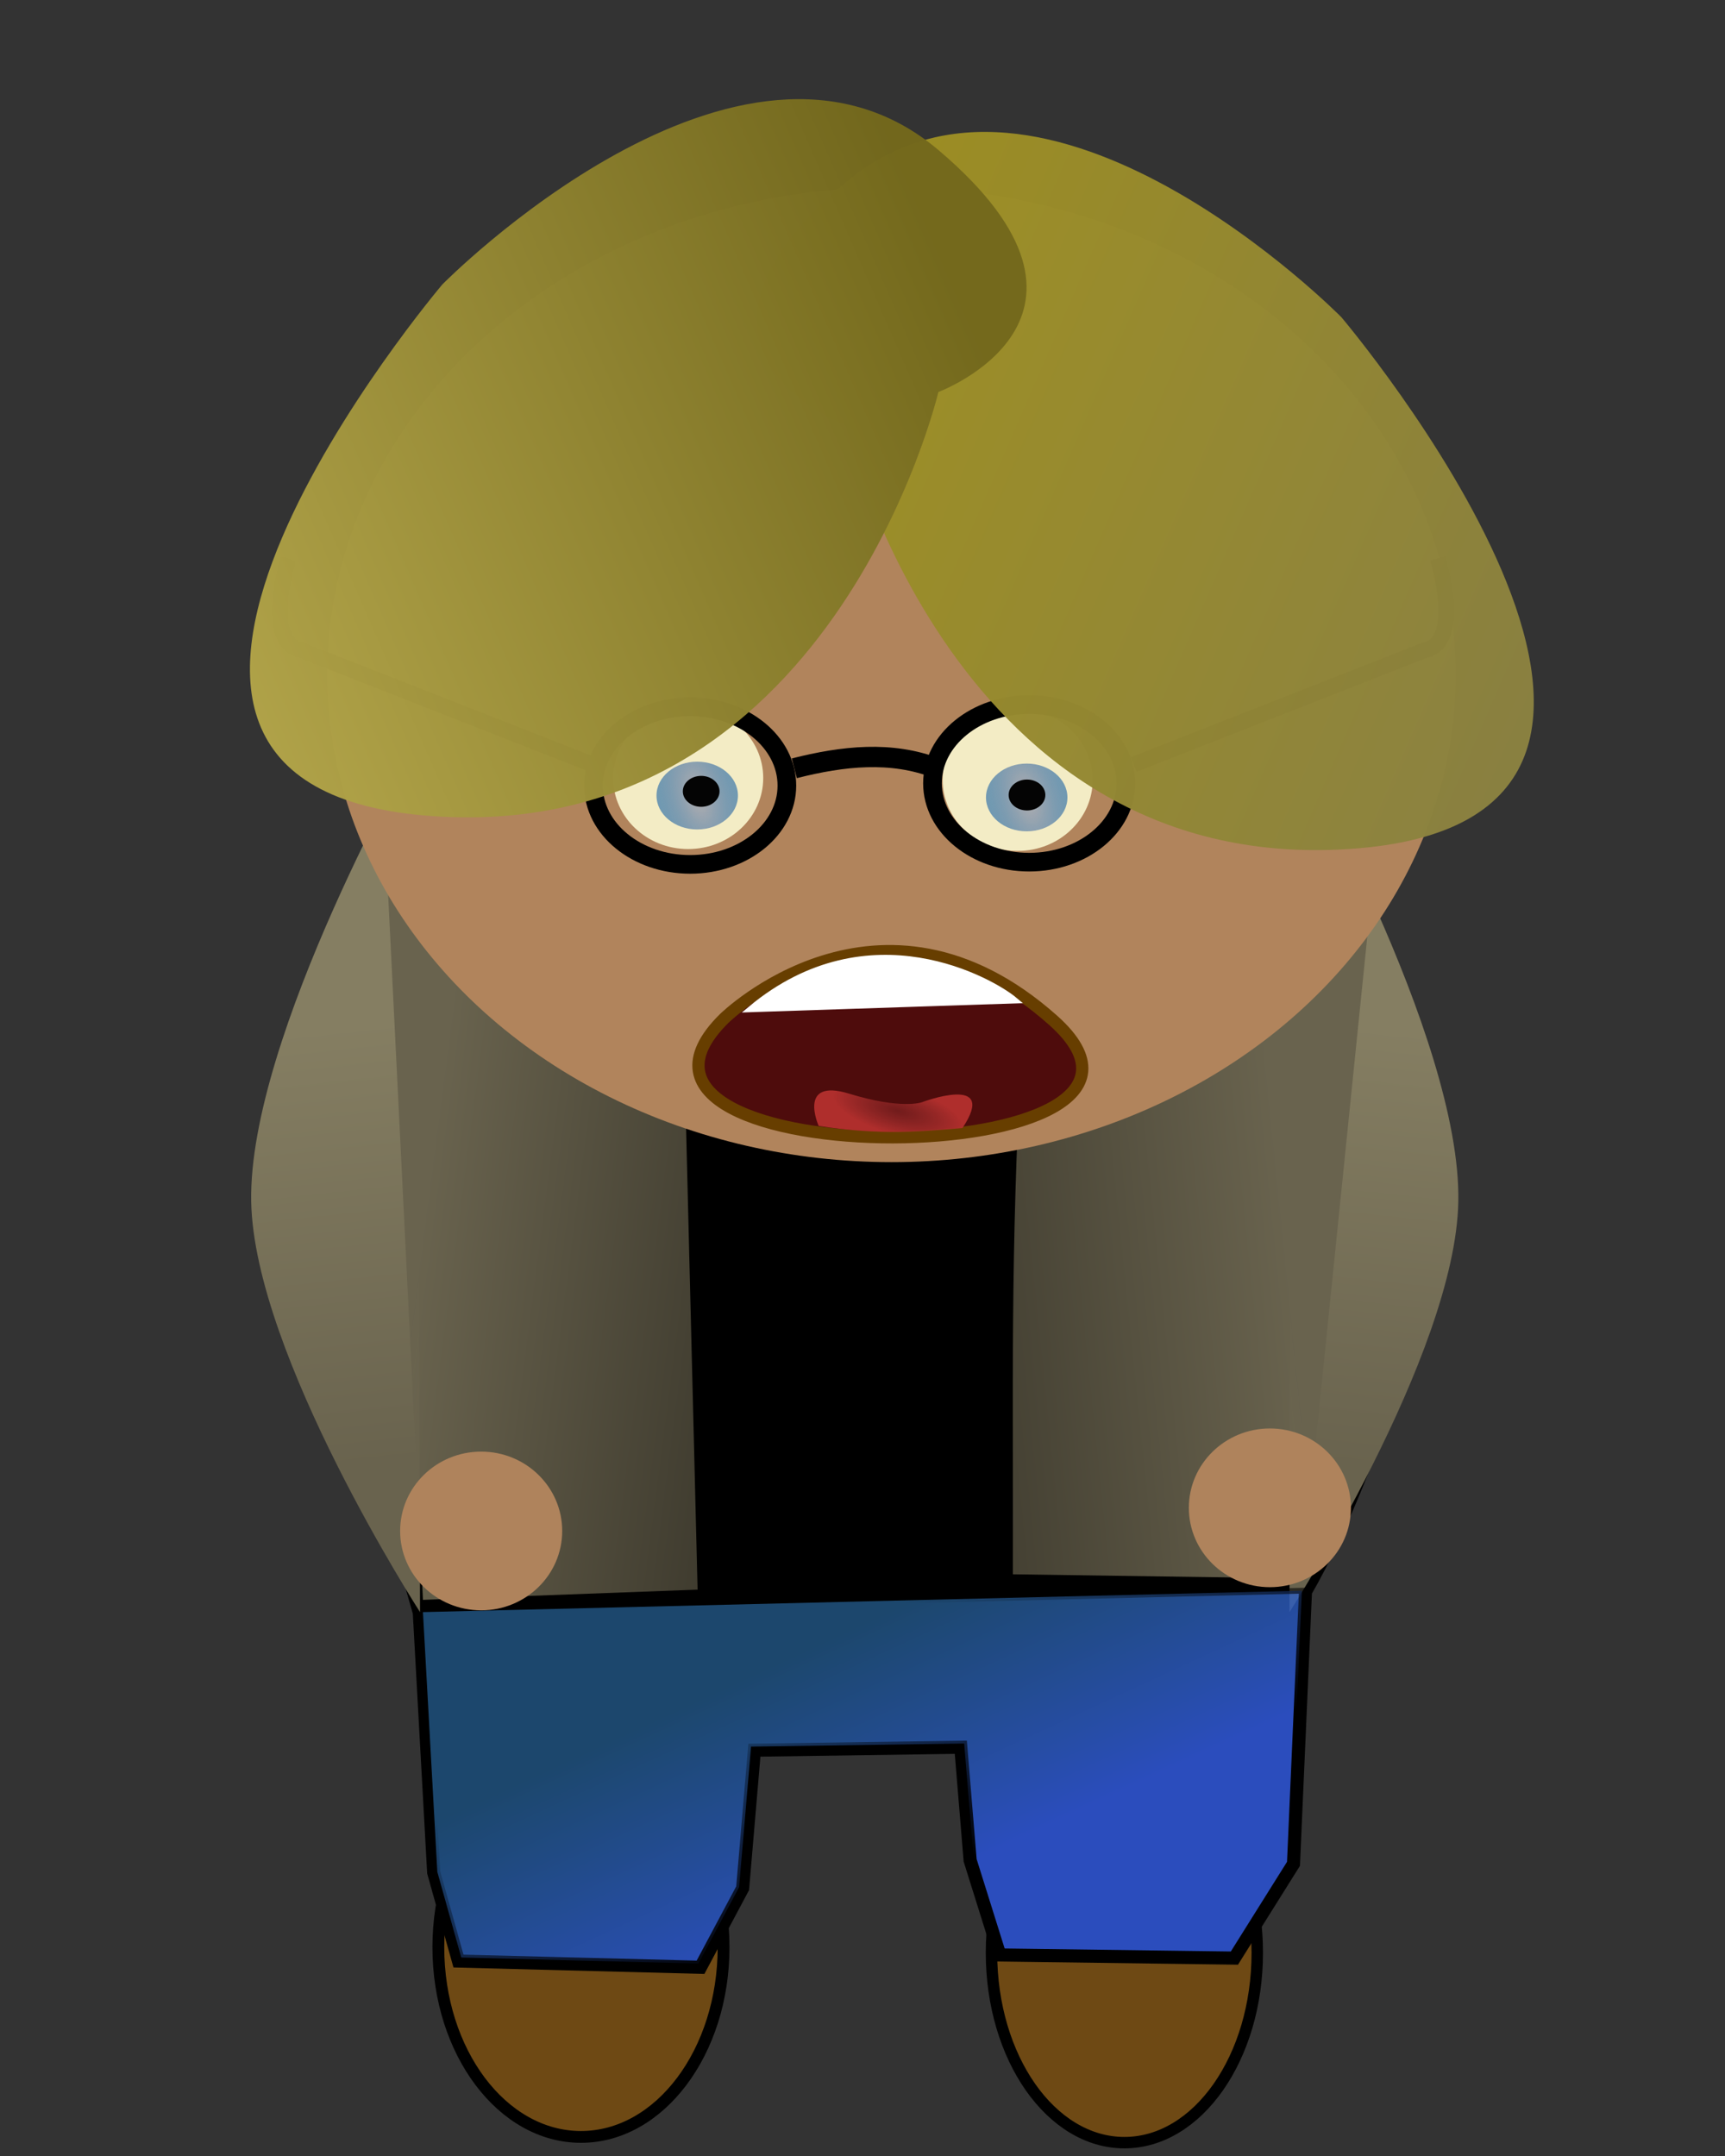<?xml version="1.0" encoding="UTF-8" standalone="no"?>
<!-- Created with Inkscape (http://www.inkscape.org/) -->

<svg
   width="80mm"
   height="100mm"
   viewBox="0 0 80 100"
   version="1.1"
   id="svg5"
   inkscape:version="1.1.1 (c3084ef, 2021-09-22)"
   sodipodi:docname="glauben_v5.svg"
   xmlns:inkscape="http://www.inkscape.org/namespaces/inkscape"
   xmlns:sodipodi="http://sodipodi.sourceforge.net/DTD/sodipodi-0.dtd"
   xmlns:xlink="http://www.w3.org/1999/xlink"
   xmlns="http://www.w3.org/2000/svg"
   xmlns:svg="http://www.w3.org/2000/svg">
  <rect x="0" y="0" width="80" height="100" fill="#333333" stroke="none"/>
  <sodipodi:namedview
     id="namedview7"
     pagecolor="#505050"
     bordercolor="#eeeeee"
     borderopacity="1"
     inkscape:pageshadow="0"
     inkscape:pageopacity="0"
     inkscape:pagecheckerboard="0"
     inkscape:document-units="mm"
     showgrid="false"
     width="80mm"
     units="mm"
     inkscape:zoom="4.8673648"
     inkscape:cx="245.61545"
     inkscape:cy="153.26569"
     inkscape:window-width="2560"
     inkscape:window-height="1306"
     inkscape:window-x="1447"
     inkscape:window-y="2187"
     inkscape:window-maximized="0"
     inkscape:current-layer="layer1" />
  <defs
     id="defs2">
    <linearGradient
       inkscape:collect="always"
       id="linearGradient894">
      <stop
         style="stop-color:#69634e;stop-opacity:1;"
         offset="0"
         id="stop890" />
      <stop
         style="stop-color:#857e62;stop-opacity:1"
         offset="1"
         id="stop892" />
    </linearGradient>
    <linearGradient
       inkscape:collect="always"
       id="linearGradient73877">
      <stop
         style="stop-color:#962b2b;stop-opacity:0.499"
         offset="0"
         id="stop73873" />
      <stop
         style="stop-color:#af2e2c;stop-opacity:1"
         offset="1"
         id="stop73875" />
    </linearGradient>
    <linearGradient
       inkscape:collect="always"
       id="linearGradient43477">
      <stop
         style="stop-color:#b7b0b0;stop-opacity:1"
         offset="0"
         id="stop43473" />
      <stop
         style="stop-color:#2b6da7;stop-opacity:0.65"
         offset="1"
         id="stop43475" />
    </linearGradient>
    <linearGradient
       inkscape:collect="always"
       id="linearGradient38747">
      <stop
         style="stop-color:#9e8f23;stop-opacity:1"
         offset="0"
         id="stop38743" />
      <stop
         style="stop-color:#898044;stop-opacity:1"
         offset="1"
         id="stop38745" />
    </linearGradient>
    <linearGradient
       inkscape:collect="always"
       id="linearGradient33247-1-0">
      <stop
         style="stop-color:#73681c;stop-opacity:1"
         offset="0"
         id="stop33243" />
      <stop
         style="stop-color:#b8aa4d;stop-opacity:1"
         offset="1"
         id="stop33245" />
    </linearGradient>
    <linearGradient
       inkscape:collect="always"
       id="linearGradient23115">
      <stop
         style="stop-color:#69634e;stop-opacity:1;"
         offset="0"
         id="stop23111" />
      <stop
         style="stop-color:#69634e;stop-opacity:0;"
         offset="1"
         id="stop23113" />
    </linearGradient>
    <linearGradient
       inkscape:collect="always"
       id="linearGradient22113">
      <stop
         style="stop-color:#000000;stop-opacity:1;"
         offset="0"
         id="stop22109" />
      <stop
         style="stop-color:#000000;stop-opacity:0;"
         offset="1"
         id="stop22111" />
    </linearGradient>
    <linearGradient
       inkscape:collect="always"
       id="linearGradient17588-5">
      <stop
         style="stop-color:#2f55d0;stop-opacity:0.909"
         offset="0"
         id="stop17584" />
      <stop
         style="stop-color:#2b6da7;stop-opacity:0.65"
         offset="1"
         id="stop17586" />
    </linearGradient>
    <linearGradient
       inkscape:collect="always"
       xlink:href="#linearGradient22113"
       id="linearGradient17590"
       x1="169.765"
       y1="361.819"
       x2="151.935"
       y2="321.107"
       gradientUnits="userSpaceOnUse"
       gradientTransform="matrix(0.262,0,0,0.277,0.676,-13.947)" />
    <linearGradient
       inkscape:collect="always"
       xlink:href="#linearGradient17588-5"
       id="linearGradient19791"
       x1="169.765"
       y1="361.819"
       x2="151.935"
       y2="321.107"
       gradientUnits="userSpaceOnUse"
       gradientTransform="matrix(0.262,0,0,0.277,0.676,-13.947)" />
    <linearGradient
       inkscape:collect="always"
       xlink:href="#linearGradient23115"
       id="linearGradient23117"
       x1="71.413"
       y1="261.663"
       x2="214.23"
       y2="281.36"
       gradientUnits="userSpaceOnUse"
       gradientTransform="matrix(0.262,0,0,0.277,0.676,-14.516)" />
    <linearGradient
       inkscape:collect="always"
       xlink:href="#linearGradient23115"
       id="linearGradient23236"
       gradientUnits="userSpaceOnUse"
       x1="77.47"
       y1="259.632"
       x2="189.96"
       y2="268.381"
       gradientTransform="matrix(-0.366,0,0,0.277,87.971,-15.282)" />
    <linearGradient
       inkscape:collect="always"
       xlink:href="#linearGradient38747"
       id="linearGradient38749"
       x1="153.756"
       y1="144.507"
       x2="254.019"
       y2="179.961"
       gradientUnits="userSpaceOnUse"
       gradientTransform="matrix(0.4,0,0,0.325,-26.402,-24.249)" />
    <linearGradient
       inkscape:collect="always"
       xlink:href="#linearGradient33247-1-0"
       id="linearGradient40543"
       gradientUnits="userSpaceOnUse"
       gradientTransform="matrix(-0.4,0,0,0.325,109.126,-25.769)"
       x1="153.756"
       y1="144.507"
       x2="254.019"
       y2="179.961" />
    <radialGradient
       inkscape:collect="always"
       xlink:href="#linearGradient43477"
       id="radialGradient43471"
       cx="-63.143"
       cy="181.14"
       fx="-63.143"
       fy="181.14"
       r="5.217"
       gradientTransform="matrix(0.45,2.003,-0.921,0.207,313.358,272.197)"
       gradientUnits="userSpaceOnUse" />
    <radialGradient
       inkscape:collect="always"
       xlink:href="#linearGradient43477"
       id="radialGradient43471-9"
       cx="-63.143"
       cy="181.14"
       fx="-63.143"
       fy="181.14"
       r="5.217"
       gradientTransform="matrix(0.45,2.003,-0.921,0.207,313.358,272.197)"
       gradientUnits="userSpaceOnUse" />
    <radialGradient
       inkscape:collect="always"
       xlink:href="#linearGradient73877"
       id="radialGradient73879"
       cx="39.692"
       cy="62.656"
       fx="39.692"
       fy="62.656"
       r="3.554"
       gradientTransform="matrix(0.843,0.227,-0.084,0.295,13.444,24.035)"
       gradientUnits="userSpaceOnUse" />
    <linearGradient
       inkscape:collect="always"
       xlink:href="#linearGradient894"
       id="linearGradient896"
       x1="61.643"
       y1="67.899"
       x2="63.844"
       y2="47.607"
       gradientUnits="userSpaceOnUse" />
    <linearGradient
       inkscape:collect="always"
       xlink:href="#linearGradient894"
       id="linearGradient1617"
       gradientUnits="userSpaceOnUse"
       x1="61.643"
       y1="67.899"
       x2="63.844"
       y2="47.607"
       gradientTransform="matrix(-1,0,0,1,79.282,0)" />
  </defs>
  <g
     inkscape:label="Layer 1"
     inkscape:groupmode="layer"
     id="layer1"
     style="display:inline">
    <ellipse
       style="fill:#6e4914;fill-opacity:1;stroke:#000000;stroke-width:0.548;stroke-miterlimit:4;stroke-dasharray:none;stroke-opacity:1"
       id="path36585"
       cx="26.943"
       cy="90.315"
       rx="6.614"
       ry="8.8" />
    <ellipse
       style="display:inline;fill:#6e4914;fill-opacity:1;stroke:#000000;stroke-width:0.53;stroke-miterlimit:4;stroke-dasharray:none;stroke-opacity:1"
       id="path36585-6"
       cx="52.145"
       cy="90.572"
       rx="6.163"
       ry="8.809" />
    <path
       style="fill:#000000;stroke:#000000;stroke-width:0.947px;stroke-linecap:butt;stroke-linejoin:miter;stroke-opacity:1"
       d="m 17.838,38.767 -3.399,17.71 5.176,18.296 0.666,12.049 1.111,3.969 10.995,0.284 1.888,-3.544 0.555,-6.521 9.885,-0.142 0.444,5.387 1.333,4.253 10.662,0.142 2.666,-4.253 0.555,-12.616 c 3.665,-6.379 5.906,-15.978 6.376,-17.564 l -4.442,-13.671 -2.601,2.317 -7.108,3.402 -5.22,0.992 -15.66,-0.284 -5.664,-2.126 -5.553,-3.827 z"
       id="path1073"
       sodipodi:nodetypes="ccccccccccccccccccccccc" />
    <path
       style="display:inline;fill:url(#linearGradient896);fill-opacity:1;stroke:none;stroke-width:0.269px;stroke-linecap:butt;stroke-linejoin:miter;stroke-opacity:1"
       d="m 59.899,34.339 -0.097,40.435 c 0,0 7.692,-11.927 7.83,-19.033 0.148,-7.664 -7.733,-21.402 -7.733,-21.402 z"
       id="path1602-6"
       sodipodi:nodetypes="ccsc"
       inkscape:transform-center-x="0.20848353"
       inkscape:transform-center-y="-5.4901714" />
    <path
       style="display:inline;fill:url(#linearGradient1617);fill-opacity:1;stroke:none;stroke-width:0.269px;stroke-linecap:butt;stroke-linejoin:miter;stroke-opacity:1"
       d="m 19.383,34.339 0.097,40.435 c 0,0 -7.692,-11.927 -7.83,-19.033 -0.148,-7.664 7.733,-21.402 7.733,-21.402 z"
       id="path1602-6-6"
       sodipodi:nodetypes="ccsc"
       inkscape:transform-center-x="-0.20848381"
       inkscape:transform-center-y="-5.4901714" />
    <path
       style="mix-blend-mode:normal;fill:url(#linearGradient19791);fill-opacity:1;fill-rule:evenodd;stroke:url(#linearGradient17590);stroke-width:0.269px;stroke-linecap:butt;stroke-linejoin:miter;stroke-opacity:1"
       d="M 19.615,74.773 60.376,73.781 59.821,86.397 57.155,90.65 46.493,90.508 45.16,86.255 44.716,80.869 34.831,81.01 34.276,87.531 32.388,91.075 21.392,90.792 20.282,86.822 19.615,74.773"
       id="path8166" />
    <path
       style="fill:url(#linearGradient23117);fill-opacity:1;stroke:none;stroke-width:0.269px;stroke-linecap:butt;stroke-linejoin:miter;stroke-opacity:1"
       d="m 17.838,38.199 8.219,8.08 5.664,2.126 0.631,25.326 -12.737,0.474"
       id="path23076"
       sodipodi:nodetypes="ccccc" />
    <path
       style="display:inline;fill:url(#linearGradient23236);fill-opacity:1;stroke:none;stroke-width:0.318px;stroke-linecap:butt;stroke-linejoin:miter;stroke-opacity:1"
       d="m 64.03,37.37 c -3.358,3.383 1.189,5.728 -11.429,10.327 l -5.22,0.992 c -0.534,9.379 -0.387,15.851 -0.407,24.331 l 13.402,0.192"
       id="path23076-1"
       sodipodi:nodetypes="ccccc" />
    <ellipse
       style="opacity:1;fill:#b1845c;fill-opacity:1;fill-rule:evenodd;stroke:none;stroke-width:0.86;stroke-opacity:1"
       id="path24238"
       cx="41.344"
       cy="31.291"
       rx="26.172"
       ry="22.611" />
    <ellipse
       style="display:inline;fill:#f3ecc5;fill-opacity:1;fill-rule:evenodd;stroke:none;stroke-width:0.951;stroke-opacity:0"
       id="path40667-1"
       cx="31.916"
       cy="36.085"
       rx="3.48"
       ry="3.296" />
    <ellipse
       style="fill:#f3ecc5;fill-opacity:1;fill-rule:evenodd;stroke:none;stroke-width:0.951;stroke-opacity:0"
       id="path40667"
       cx="47.196"
       cy="36.172"
       rx="3.48"
       ry="3.296" />
    <ellipse
       style="display:inline;mix-blend-mode:normal;fill:url(#radialGradient43471-9);fill-opacity:1;fill-rule:evenodd;stroke:none;stroke-width:3.296;stroke-opacity:0"
       id="path42033-3"
       cx="118.025"
       cy="183.135"
       rx="5.217"
       ry="4.927"
       transform="matrix(0.362,0,0,0.319,-10.39,-21.52)" />
    <ellipse
       style="mix-blend-mode:normal;fill:url(#radialGradient43471);fill-opacity:1;fill-rule:evenodd;stroke:none;stroke-width:3.296;stroke-opacity:0"
       id="path42033"
       cx="118.025"
       cy="183.135"
       rx="5.217"
       ry="4.927"
       transform="matrix(0.362,0,0,0.319,4.89,-21.432)" />
    <path
       style="fill:#ca9e42;fill-opacity:0;stroke:none;stroke-width:1.908px;stroke-linecap:butt;stroke-linejoin:miter;stroke-opacity:0"
       d="m 17.838,37.63 c 0,0 34.797,-11.989 23.853,-21.798 -10.944,-9.809 -15.154,-3.27 -15.154,-3.27 0,0 -7.577,5.449 -8.419,9.264 -0.842,3.815 -3.929,10.899 -0.281,15.804 z"
       id="path32792" />
    <path
       style="fill:none;stroke:#000000;stroke-width:0.725;stroke-linecap:butt;stroke-linejoin:miter;stroke-miterlimit:4;stroke-dasharray:none;stroke-opacity:1"
       d="M 27.475,35.46 13.972,30.157 c -1.8,-0.35 -0.6,-4.254 -0.6,-4.254"
       id="path44079"
       sodipodi:nodetypes="ccc" />
    <ellipse
       style="display:inline;mix-blend-mode:normal;fill:#040404;fill-opacity:1;fill-rule:evenodd;stroke:none;stroke-width:3.296;stroke-opacity:0"
       id="path43483-5"
       cx="-62.742"
       cy="181.748"
       rx="3.074"
       ry="2.869"
       transform="matrix(0.277,0,0,0.25,49.898,-8.733)" />
    <ellipse
       style="fill:none;fill-opacity:1;fill-rule:evenodd;stroke:#000000;stroke-width:0.865;stroke-opacity:1"
       id="path43740"
       cx="32.008"
       cy="36.437"
       rx="4.485"
       ry="3.655" />
    <path
       style="display:inline;fill:none;stroke:#000000;stroke-width:0.725;stroke-linecap:butt;stroke-linejoin:miter;stroke-miterlimit:4;stroke-dasharray:none;stroke-opacity:1"
       d="m 52.575,35.46 13.503,-5.303 c 1.8,-0.35 0.6,-4.254 0.6,-4.254"
       id="path44079-9"
       sodipodi:nodetypes="ccc" />
    <ellipse
       style="display:inline;fill:none;fill-opacity:1;fill-rule:evenodd;stroke:#000000;stroke-width:0.865;stroke-opacity:1"
       id="path43740-4"
       cx="47.73"
       cy="36.334"
       rx="4.485"
       ry="3.655" />
    <path
       style="fill:url(#linearGradient38749);fill-opacity:1;stroke:none;stroke-width:2.386px;stroke-linecap:butt;stroke-linejoin:miter;stroke-opacity:1;opacity:0.979"
       d="m 39.205,19.703 c 0,0 4.984,21.205 23.771,19.645 18.787,-1.559 -0.767,-24.635 -0.767,-24.635 0,0 -13.803,-14.033 -23.004,-6.237 -9.202,7.796 0,11.226 0,11.226 z"
       id="path32794" />
    <ellipse
       style="mix-blend-mode:normal;fill:#040404;fill-opacity:1;fill-rule:evenodd;stroke:none;stroke-width:3.296;stroke-opacity:0"
       id="path43483"
       cx="-62.742"
       cy="181.748"
       rx="3.074"
       ry="2.869"
       transform="matrix(0.277,0,0,0.25,65.008,-8.563)" />
    <path
       style="display:inline;fill:url(#linearGradient40543);fill-opacity:1;stroke:none;stroke-width:2.386px;stroke-linecap:butt;stroke-linejoin:miter;stroke-opacity:1;opacity:0.981"
       d="m 43.518,18.184 c 0,0 -4.984,21.205 -23.771,19.645 -18.787,-1.559 0.767,-24.635 0.767,-24.635 0,0 13.803,-14.033 23.004,-6.237 9.202,7.796 0,11.226 0,11.226 z"
       id="path32794-9" />
    <path
       style="fill:none;stroke:#000000;stroke-width:0.943;stroke-linecap:butt;stroke-linejoin:miter;stroke-miterlimit:4;stroke-dasharray:none;stroke-opacity:1"
       d="m 36.838,35.635 c 2.266,-0.574 4.494,-0.815 6.602,0"
       id="path43987"
       sodipodi:nodetypes="cc" />
    <path
       style="fill:#4e0c0c;fill-opacity:1;stroke:#673e00;stroke-width:0.567;stroke-linecap:butt;stroke-linejoin:miter;stroke-miterlimit:4;stroke-dasharray:none;stroke-opacity:1"
       d="m 33.585,47.24 c 0,0 7.203,-7.087 15.254,0.082 8.051,7.17 -22.776,7.334 -15.254,-0.082 z"
       id="path61359" />
    <path
       style="fill:#ffffff;fill-opacity:1;stroke:#ffffff;stroke-width:0.289px;stroke-linecap:butt;stroke-linejoin:miter;stroke-opacity:1"
       d="M 34.82,46.803 47.056,46.397 C 46.036,45.536 40.321,42.224 34.82,46.803 Z"
       id="path71381"
       sodipodi:nodetypes="csc" />
    <path
       style="fill:url(#radialGradient73879);fill-opacity:1;stroke:none;stroke-width:0.289px;stroke-linecap:butt;stroke-linejoin:miter;stroke-opacity:1"
       d="m 37.968,52.223 c 0,0 -1.006,-2.238 1.413,-1.496 2.419,0.742 3.367,0.4 3.367,0.4 0,0 3.588,-1.359 1.888,1.195 -1.892,0.161 -3.757,0.349 -6.669,-0.099 z"
       id="path72693"
       sodipodi:nodetypes="csccc" />
    <ellipse
       style="fill:#af835c;fill-opacity:1;stroke:none;stroke-width:0.582;stroke-miterlimit:4;stroke-dasharray:none;stroke-opacity:1"
       id="path92485"
       cx="22.315"
       cy="71.01"
       rx="3.758"
       ry="3.681" />
    <ellipse
       style="display:inline;fill:#af835c;fill-opacity:1;stroke:none;stroke-width:0.582;stroke-miterlimit:4;stroke-dasharray:none;stroke-opacity:1"
       id="path92485-7"
       cx="58.893"
       cy="69.936"
       rx="3.758"
       ry="3.681" />
  </g>
</svg>
